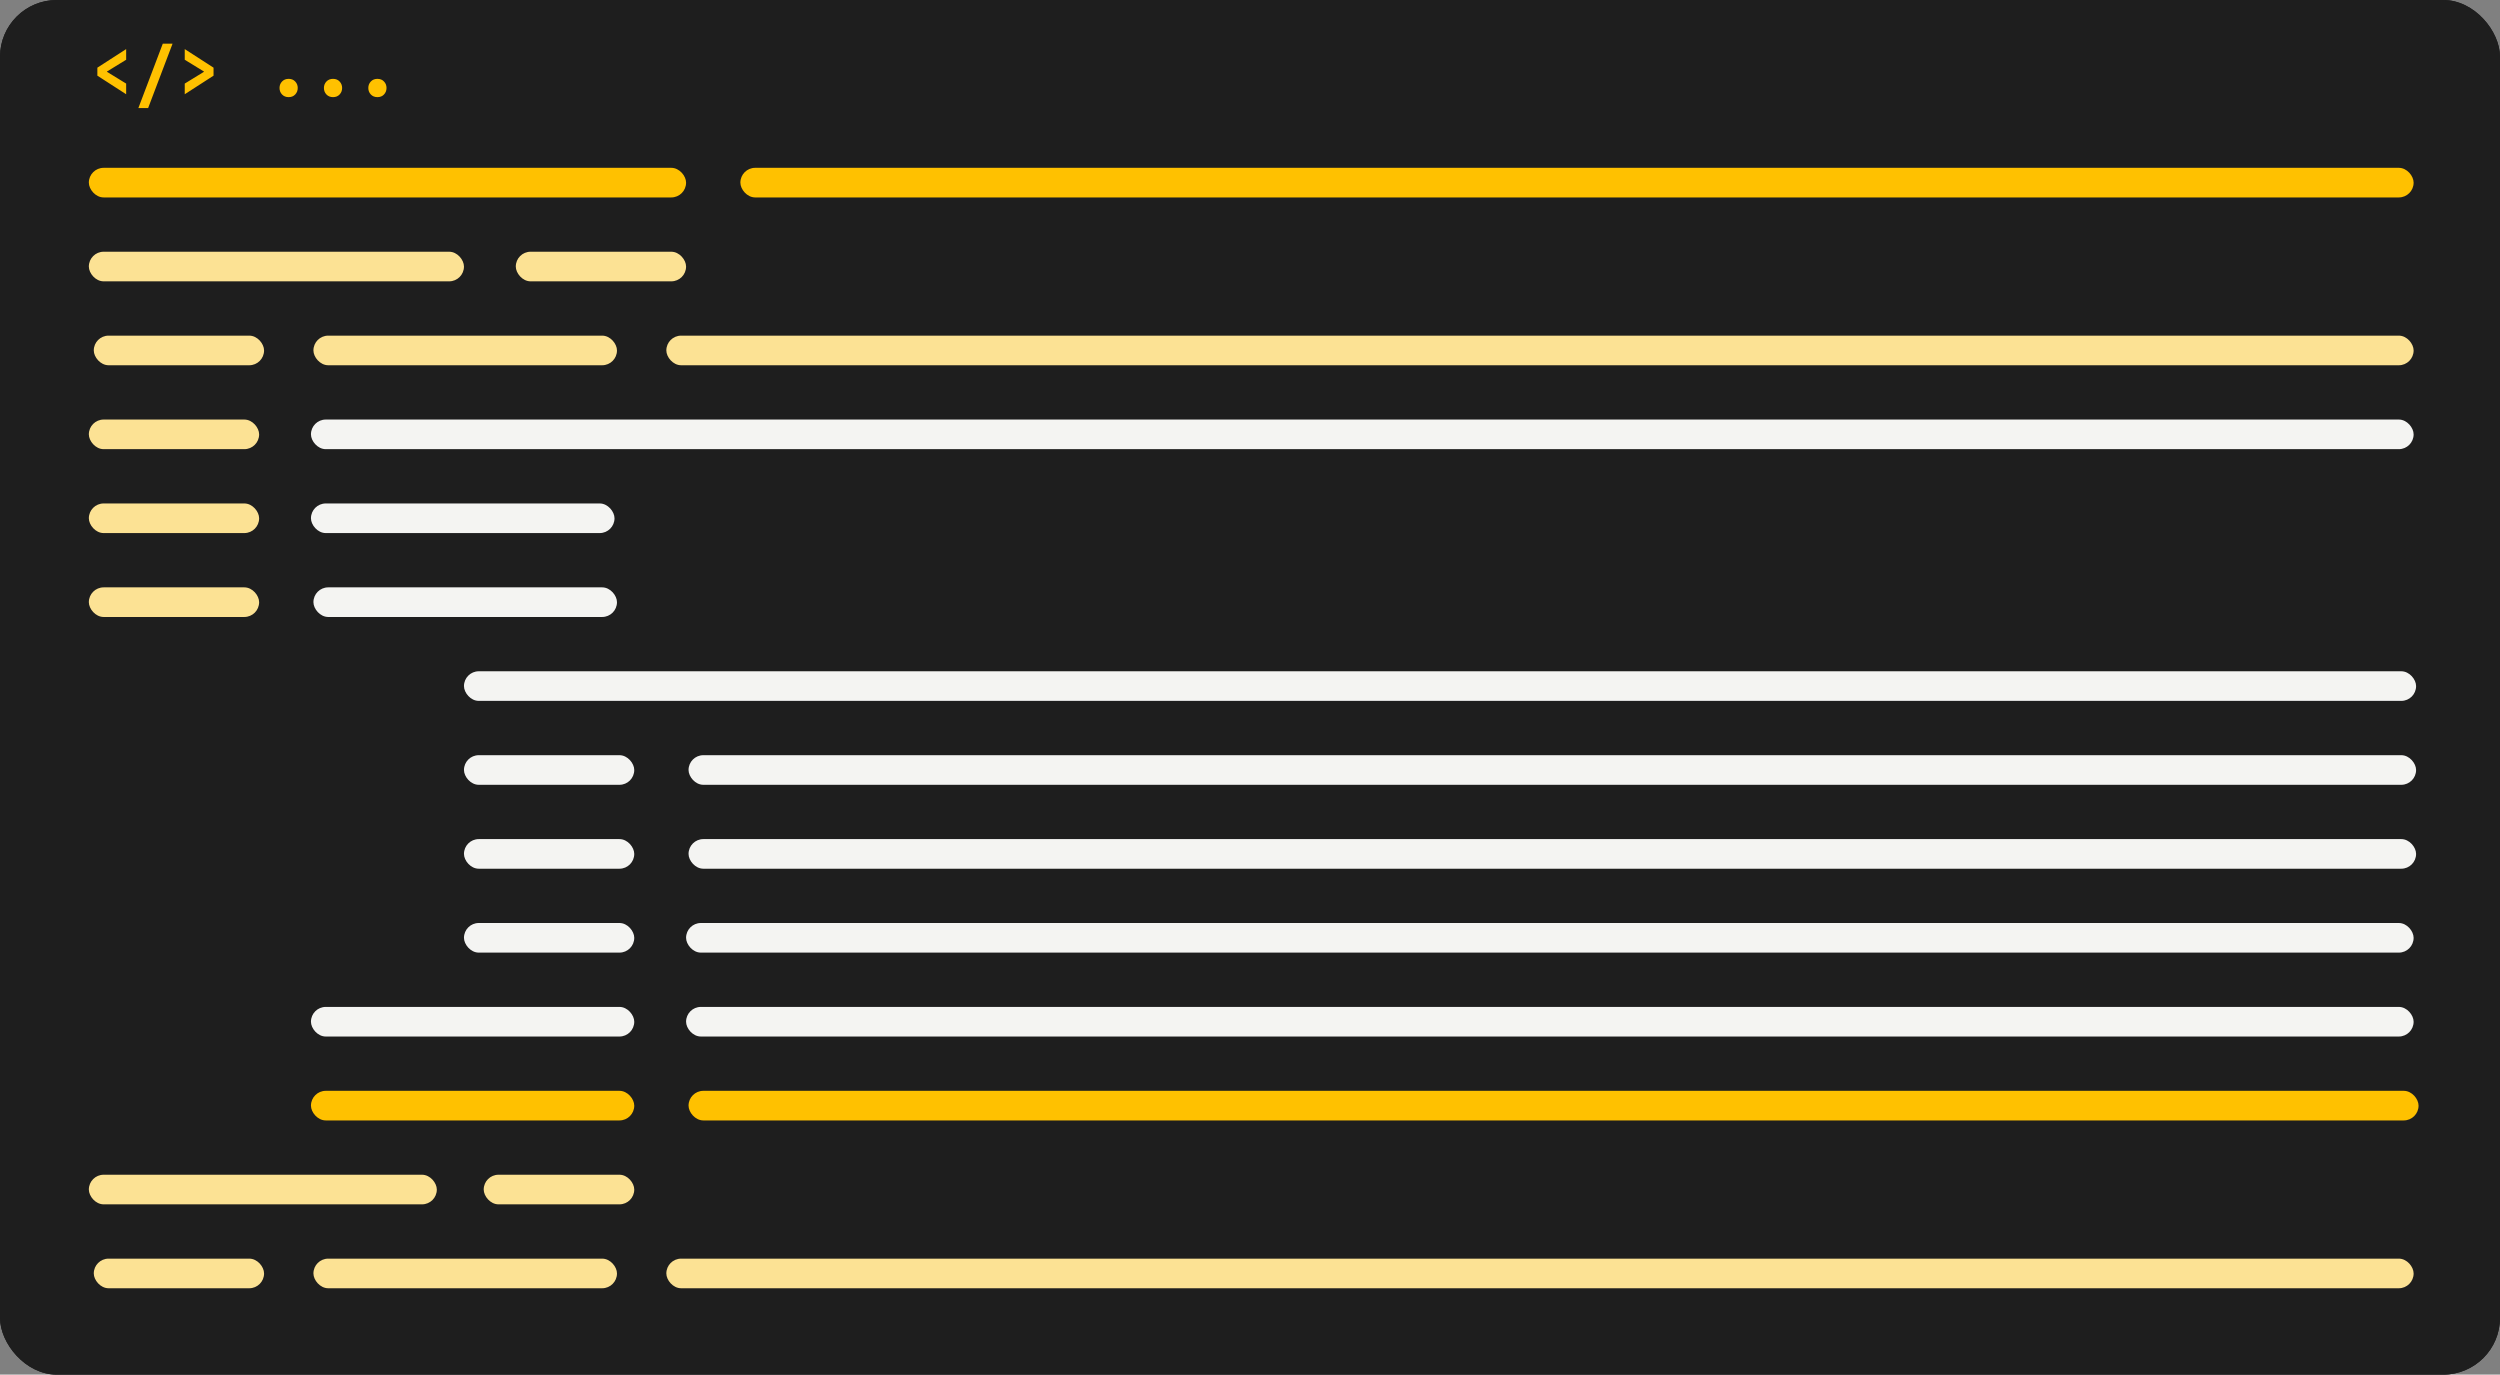 <svg width="1013" height="557" viewBox="0 0 1013 557" fill="none" xmlns="http://www.w3.org/2000/svg">
<rect x="0" y="0" width="1013" height="557" fill="#808080" stroke="none"/>
<rect width="1013" height="557" rx="23" fill="#1E1E1E"/>
<rect width="1013" height="557" rx="23" fill="#1E1E1E"/>
<path d="M51.12 38.19L39.45 30.66V27.42L51.12 19.89V24.21L43.35 28.98V29.1L51.12 33.87V38.19ZM56.058 43.8L65.958 17.7H69.918L60.018 43.8H56.058ZM74.857 38.19V33.87L82.627 29.1V28.98L74.857 24.21V19.89L86.527 27.42V30.66L74.857 38.19ZM116.953 39.36C115.853 39.36 114.963 39 114.283 38.28C113.603 37.56 113.263 36.68 113.263 35.64C113.263 34.62 113.603 33.75 114.283 33.03C114.963 32.31 115.853 31.95 116.953 31.95C118.073 31.95 118.963 32.31 119.623 33.03C120.303 33.75 120.643 34.62 120.643 35.64C120.643 36.68 120.303 37.56 119.623 38.28C118.963 39 118.073 39.36 116.953 39.36ZM134.941 39.36C133.841 39.36 132.951 39 132.271 38.28C131.591 37.56 131.251 36.68 131.251 35.64C131.251 34.62 131.591 33.75 132.271 33.03C132.951 32.31 133.841 31.95 134.941 31.95C136.061 31.95 136.951 32.31 137.611 33.03C138.291 33.75 138.631 34.62 138.631 35.64C138.631 36.68 138.291 37.56 137.611 38.28C136.951 39 136.061 39.36 134.941 39.36ZM152.93 39.36C151.83 39.36 150.94 39 150.26 38.28C149.58 37.56 149.24 36.68 149.24 35.64C149.24 34.62 149.58 33.75 150.26 33.03C150.94 32.31 151.83 31.95 152.93 31.95C154.05 31.95 154.94 32.31 155.6 33.03C156.28 33.75 156.62 34.62 156.62 35.64C156.62 36.68 156.28 37.56 155.6 38.28C154.94 39 154.05 39.36 152.93 39.36Z" fill="#FFC100"/>
<rect x="36" y="68" width="242" height="12" rx="6" fill="#FFC100"/>
<rect x="36" y="102" width="152" height="12" rx="6" fill="#FCE294"/>
<rect x="127" y="136" width="123" height="12" rx="6" fill="#FCE294"/>
<rect x="270" y="136" width="708" height="12" rx="6" fill="#FCE294"/>
<rect x="126" y="170" width="852" height="12" rx="6" fill="#F4F4F2"/>
<rect x="188" y="272" width="791" height="12" rx="6" fill="#F4F4F2"/>
<rect x="126" y="204" width="123" height="12" rx="6" fill="#F4F4F2"/>
<rect x="127" y="238" width="123" height="12" rx="6" fill="#F4F4F2"/>
<rect x="209" y="102" width="69" height="12" rx="6" fill="#FCE294"/>
<rect x="38" y="136" width="69" height="12" rx="6" fill="#FCE294"/>
<rect x="127" y="510" width="123" height="12" rx="6" fill="#FCE294"/>
<rect x="270" y="510" width="708" height="12" rx="6" fill="#FCE294"/>
<rect x="38" y="510" width="69" height="12" rx="6" fill="#FCE294"/>
<rect x="36" y="170" width="69" height="12" rx="6" fill="#FCE294"/>
<rect x="278" y="408" width="700" height="12" rx="6" fill="#F4F4F2"/>
<rect x="126" y="408" width="131" height="12" rx="6" fill="#F4F4F2"/>
<rect x="279" y="442" width="701" height="12" rx="6" fill="#FFC100"/>
<rect x="126" y="442" width="131" height="12" rx="6" fill="#FFC100"/>
<rect x="36" y="204" width="69" height="12" rx="6" fill="#FCE294"/>
<rect x="36" y="238" width="69" height="12" rx="6" fill="#FCE294"/>
<rect x="196" y="476" width="61" height="12" rx="6" fill="#FCE294"/>
<rect x="36" y="476" width="141" height="12" rx="6" fill="#FCE294"/>
<rect x="300" y="68" width="678" height="12" rx="6" fill="#FFC100"/>
<rect x="279" y="306" width="700" height="12" rx="6" fill="#F4F4F2"/>
<rect x="188" y="306" width="69" height="12" rx="6" fill="#F4F4F2"/>
<rect x="279" y="340" width="700" height="12" rx="6" fill="#F4F4F2"/>
<rect x="188" y="340" width="69" height="12" rx="6" fill="#F4F4F2"/>
<rect x="278" y="374" width="700" height="12" rx="6" fill="#F4F4F2"/>
<rect x="188" y="374" width="69" height="12" rx="6" fill="#F4F4F2"/>
</svg>
